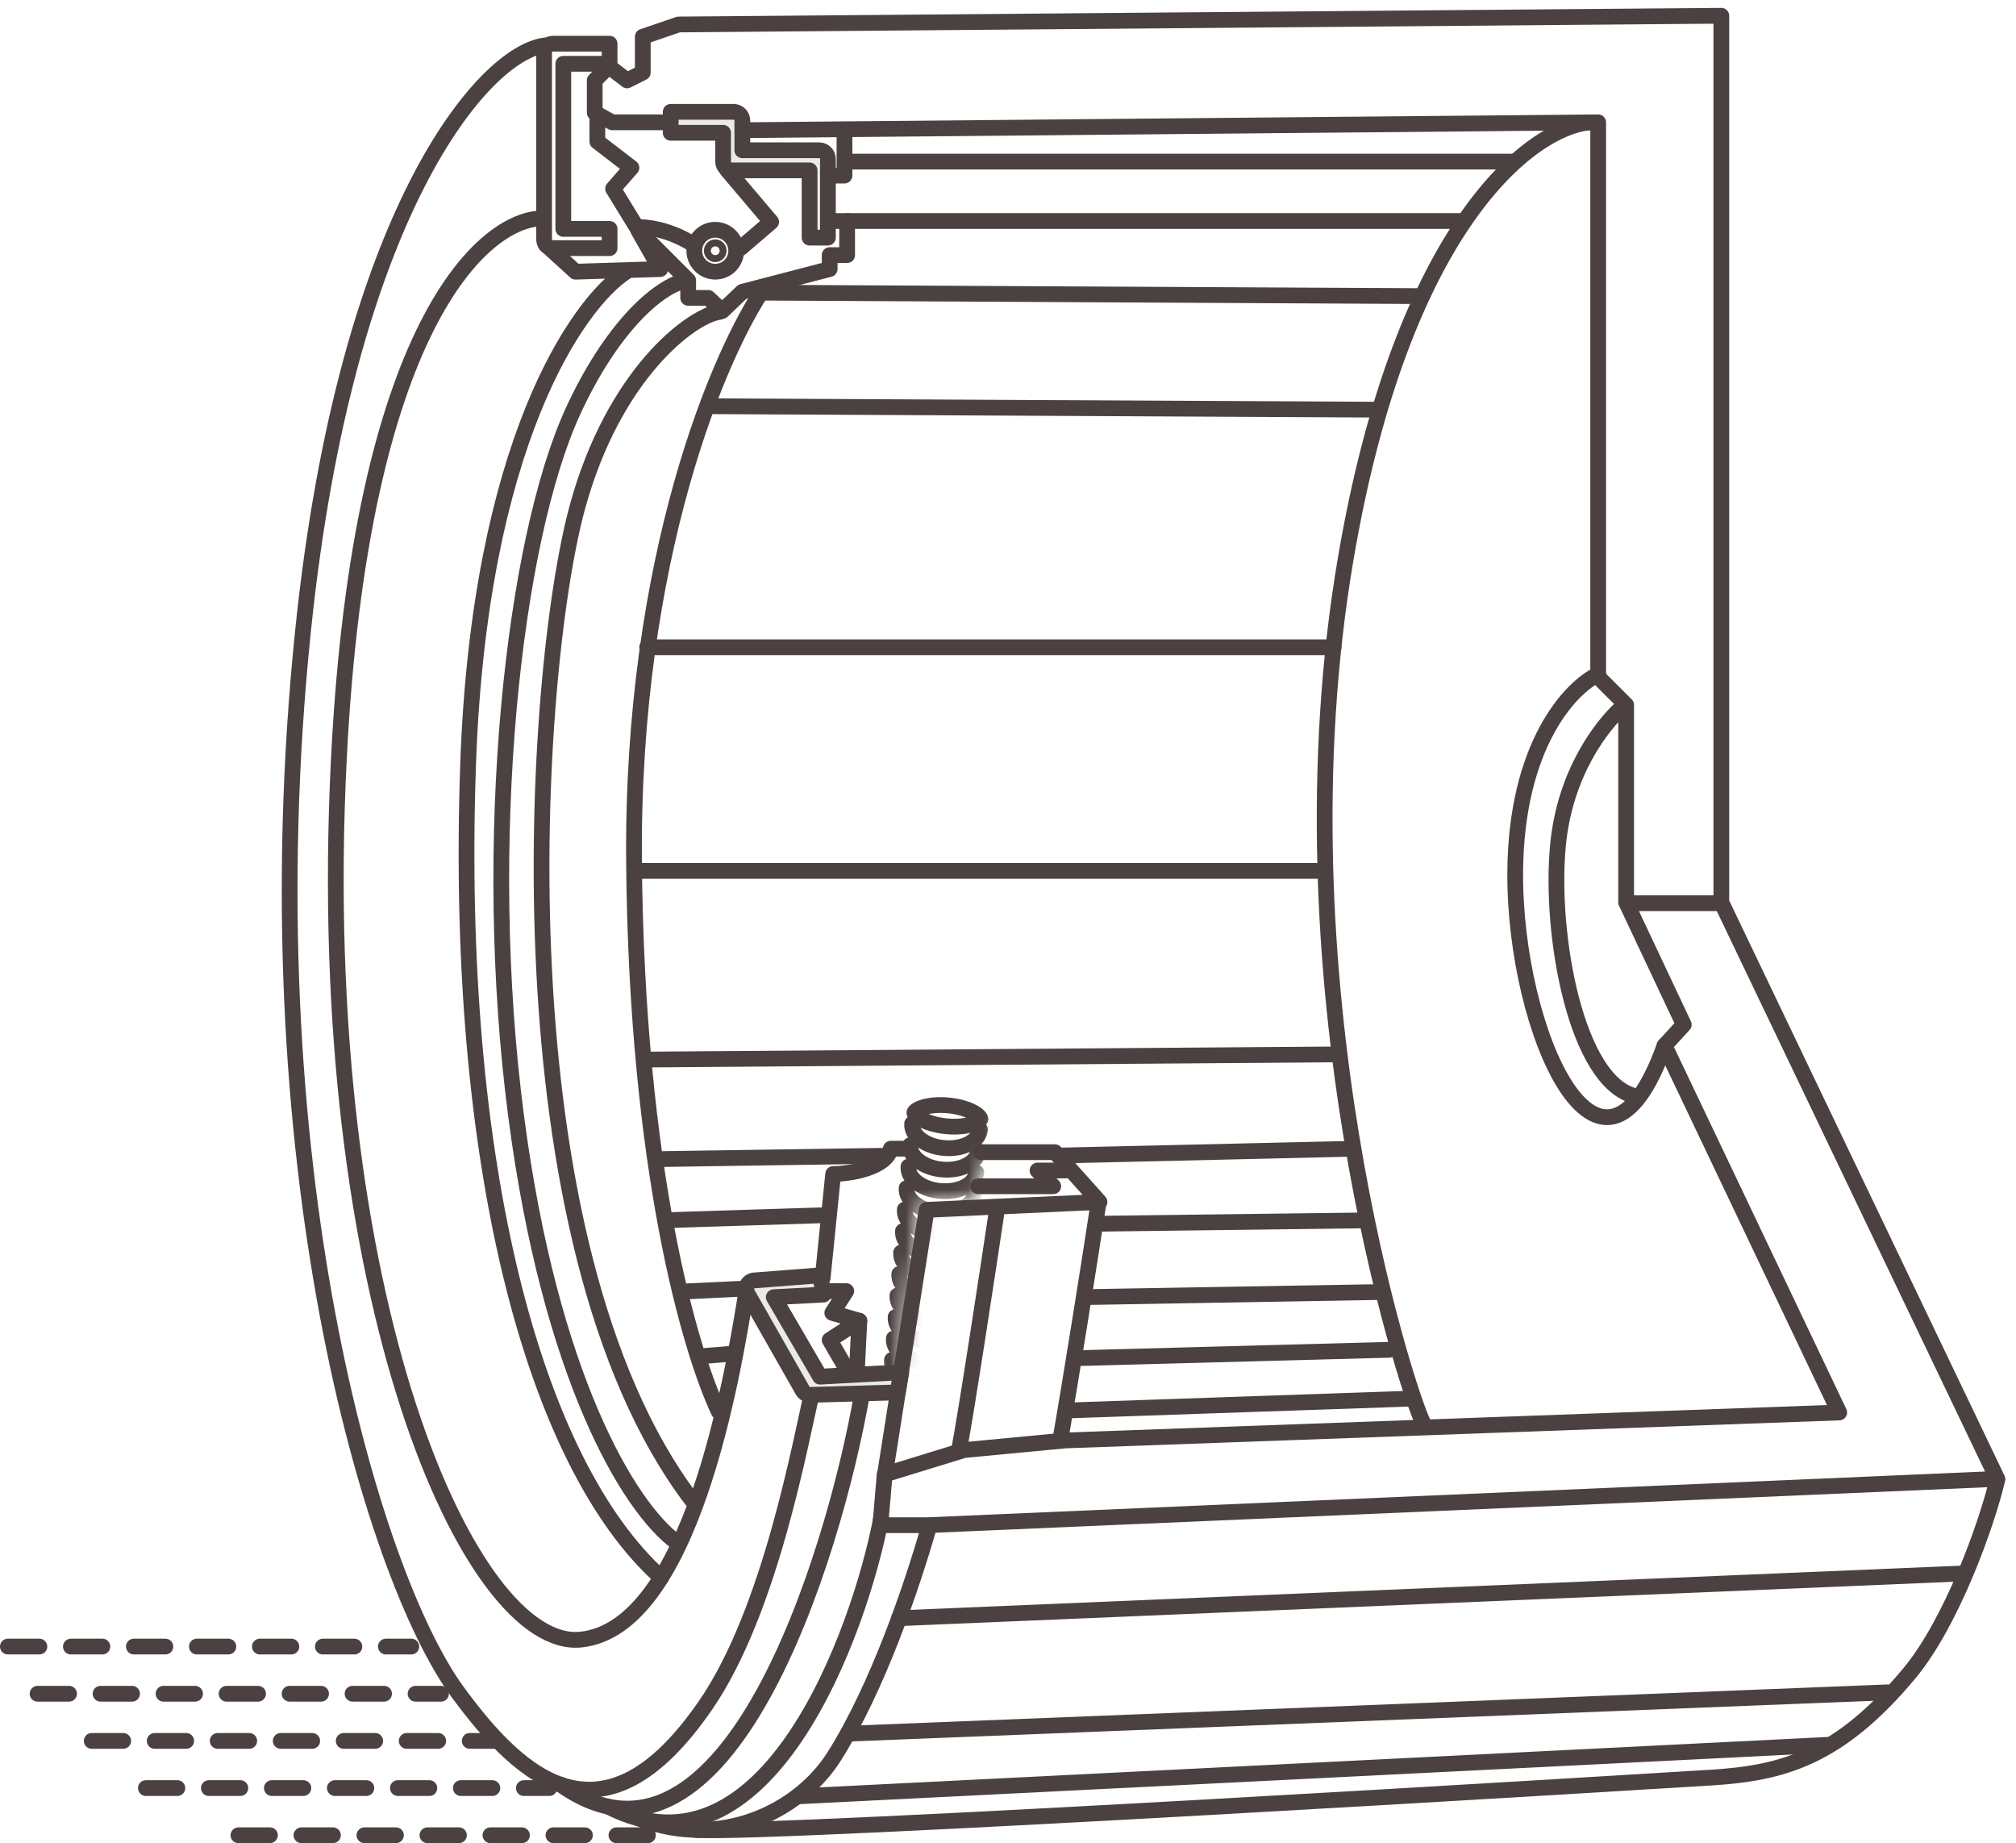<svg width="128" height="117" viewBox="0 0 128 117" fill="none" xmlns="http://www.w3.org/2000/svg">
<g opacity="0.8">
<line x1="9.261" y1="113.506" x2="34.877" y2="113.506" stroke="#1F1111" stroke-linecap="round" stroke-dasharray="2 2"/>
<line x1="5.823" y1="110.511" x2="31.439" y2="110.511" stroke="#1F1111" stroke-linecap="round" stroke-dasharray="2 2"/>
<line x1="2.385" y1="107.517" x2="28.001" y2="107.517" stroke="#1F1111" stroke-linecap="round" stroke-dasharray="2 2"/>
<line x1="0.5" y1="104.523" x2="26.116" y2="104.523" stroke="#1F1111" stroke-linecap="round" stroke-dasharray="2 2"/>
<line x1="15.139" y1="116.5" x2="41.863" y2="116.5" stroke="#1F1111" stroke-linecap="round" stroke-dasharray="2 2"/>
<line x1="54.175" y1="10.259" x2="96.093" y2="10.259" stroke="#1F1111" stroke-linecap="round"/>
<line x1="53.842" y1="14.03" x2="92.766" y2="14.03" stroke="#1F1111" stroke-linecap="round"/>
<line x1="84.674" y1="66.934" x2="41.093" y2="67.259" stroke="#1F1111" stroke-linecap="round"/>
<line x1="116.08" y1="110.759" x2="50.65" y2="114.031" stroke="#1F1111" stroke-linecap="round"/>
<line x1="119.845" y1="107.428" x2="54.083" y2="110.044" stroke="#1F1111" stroke-linecap="round"/>
<line x1="124.504" y1="99.888" x2="57.079" y2="102.724" stroke="#1F1111" stroke-linecap="round"/>
<line x1="48.633" y1="18.579" x2="89.996" y2="18.796" stroke="#1F1111" stroke-linecap="round"/>
<line x1="55.955" y1="73.37" x2="41.983" y2="73.577" stroke="#1F1111" stroke-linecap="round"/>
<line x1="85.569" y1="72.93" x2="67.383" y2="73.351" stroke="#1F1111" stroke-linecap="round"/>
<line x1="45.195" y1="25.787" x2="87.334" y2="26.004" stroke="#1F1111" stroke-linecap="round"/>
<line x1="52.082" y1="77.148" x2="42.546" y2="77.45" stroke="#1F1111" stroke-linecap="round"/>
<line x1="46.989" y1="81.814" x2="43.33" y2="81.988" stroke="#1F1111" stroke-linecap="round"/>
<line x1="86.451" y1="77.472" x2="69.818" y2="77.681" stroke="#1F1111" stroke-linecap="round"/>
<line x1="87.451" y1="82.021" x2="69.044" y2="82.337" stroke="#1F1111" stroke-linecap="round"/>
<line x1="44.707" y1="86.076" x2="46.483" y2="85.934" stroke="#1F1111" stroke-linecap="round"/>
<line x1="68.578" y1="86.211" x2="88.206" y2="85.684" stroke="#1F1111" stroke-linecap="round"/>
<line x1="67.798" y1="89.535" x2="89.311" y2="88.793" stroke="#1F1111" stroke-linecap="round"/>
<line x1="41.089" y1="41.089" x2="84.67" y2="41.089" stroke="#1F1111" stroke-linecap="round"/>
<line x1="40.534" y1="55.284" x2="83.561" y2="55.284" stroke="#1F1111" stroke-linecap="round"/>
<path d="M103.579 57.336H109.013" stroke="#1F1111" stroke-linecap="round" stroke-linejoin="round"/>
<path d="M101.472 42.809C99.735 43.622 96.249 47.278 96.204 55.396C96.149 65.543 101.639 77.686 105.686 66.375" stroke="#1F1111" stroke-linecap="round" stroke-linejoin="round"/>
<path d="M102.969 44.916C101.713 46.044 99.365 49.053 98.922 53.622C98.367 59.333 100.086 68.759 103.857 69.591" stroke="#1F1111" stroke-linecap="round" stroke-linejoin="round"/>
<mask id="mask0_1732_6234" style="mask-type:alpha" maskUnits="userSpaceOnUse" x="54" y="67" width="11" height="23">
<path d="M54.673 85.893L56.725 89.663L58.33 76.77C58.363 76.499 58.589 76.293 58.861 76.284L61.66 76.189L64.599 68.925L56.392 67.65L54.673 85.893Z" fill="#C4C4C4"/>
</mask>
<g mask="url(#mask0_1732_6234)">
<path d="M60.938 86.697C60.874 87.45 59.858 87.978 58.669 87.876C57.48 87.775 56.568 87.082 56.632 86.329" stroke="#1F1111" stroke-linecap="round" stroke-linejoin="round"/>
<path d="M61.753 77.152C61.689 77.905 60.673 78.433 59.484 78.332C58.294 78.23 57.383 77.537 57.447 76.784" stroke="#1F1111" stroke-linecap="round" stroke-linejoin="round"/>
<path d="M61.055 85.333C60.99 86.086 59.974 86.614 58.785 86.513C57.596 86.411 56.684 85.718 56.748 84.965" stroke="#1F1111" stroke-linecap="round" stroke-linejoin="round"/>
<path d="M61.87 75.788C61.806 76.541 60.789 77.069 59.6 76.968C58.411 76.866 57.499 76.173 57.564 75.42" stroke="#1F1111" stroke-linecap="round" stroke-linejoin="round"/>
<path d="M61.171 83.969C61.107 84.722 60.09 85.251 58.901 85.149C57.712 85.047 56.8 84.355 56.865 83.602" stroke="#1F1111" stroke-linecap="round" stroke-linejoin="round"/>
<path d="M61.986 74.425C61.922 75.178 60.906 75.706 59.717 75.604C58.527 75.503 57.616 74.81 57.68 74.057" stroke="#1F1111" stroke-linecap="round" stroke-linejoin="round"/>
<path d="M61.288 82.606C61.223 83.359 60.207 83.887 59.018 83.786C57.829 83.684 56.917 82.991 56.981 82.238" stroke="#1F1111" stroke-linecap="round" stroke-linejoin="round"/>
<path d="M62.102 73.061C62.038 73.814 61.022 74.342 59.833 74.241C58.644 74.139 57.732 73.446 57.796 72.693" stroke="#1F1111" stroke-linecap="round" stroke-linejoin="round"/>
<path d="M61.404 81.243C61.34 81.996 60.324 82.524 59.135 82.422C57.945 82.321 57.034 81.628 57.098 80.875" stroke="#1F1111" stroke-linecap="round" stroke-linejoin="round"/>
<path d="M62.219 71.697C62.155 72.45 61.139 72.979 59.95 72.877C58.76 72.775 57.849 72.083 57.913 71.33" stroke="#1F1111" stroke-linecap="round" stroke-linejoin="round"/>
<path d="M61.52 79.879C61.456 80.632 60.44 81.16 59.251 81.059C58.062 80.957 57.15 80.264 57.214 79.511" stroke="#1F1111" stroke-linecap="round" stroke-linejoin="round"/>
<path d="M61.637 78.515C61.572 79.269 60.556 79.797 59.367 79.695C58.178 79.594 57.266 78.901 57.331 78.148" stroke="#1F1111" stroke-linecap="round" stroke-linejoin="round"/>
<path d="M62.248 71.034C62.247 71.036 62.246 71.044 62.237 71.059C62.228 71.076 62.208 71.103 62.169 71.136C62.09 71.206 61.952 71.285 61.747 71.354C61.339 71.492 60.751 71.558 60.087 71.494C59.424 71.43 58.86 71.254 58.485 71.041C58.297 70.934 58.177 70.83 58.112 70.746C58.08 70.706 58.066 70.676 58.06 70.658C58.054 70.641 58.054 70.634 58.055 70.631C58.055 70.628 58.056 70.621 58.065 70.605C58.074 70.589 58.094 70.562 58.133 70.528C58.213 70.459 58.35 70.379 58.555 70.311C58.964 70.173 59.551 70.107 60.215 70.171C60.878 70.235 61.442 70.411 61.818 70.624C62.006 70.731 62.125 70.835 62.19 70.918C62.222 70.959 62.236 70.989 62.242 71.007C62.248 71.023 62.248 71.031 62.248 71.034Z" stroke="#1F1111" stroke-linecap="round" stroke-linejoin="round"/>
</g>
<path d="M52.511 81.956H53.73L52.843 83.342L54.562 83.841L52.677 85.061L53.897 87.168" stroke="#1F1111" stroke-linecap="round" stroke-linejoin="round"/>
<path d="M54.562 83.841L54.396 87.224" stroke="#1F1111" stroke-linecap="round" stroke-linejoin="round"/>
<path d="M38.704 4.05V2.774H35.099C34.793 2.774 34.545 3.023 34.545 3.329V15.195C34.545 15.501 34.793 15.75 35.099 15.75H38.704V14.53H35.765V4.05H38.704Z" stroke="#1F1111" stroke-linecap="round" stroke-linejoin="round"/>
<path d="M34.434 13.864C30.701 13.883 22.89 20.773 21.514 48.187C19.795 82.455 29.887 104.801 36.874 104.08C43.861 103.359 46.522 87.39 47.409 81.845" stroke="#1F1111" stroke-linecap="round" stroke-linejoin="round"/>
<path d="M34.6 2.885C30.756 3.347 21.991 13.376 19.241 40.036C15.803 73.361 23.53 99.866 29.055 107.407C33.159 113.008 38.369 117.59 44.803 108.239C48.962 102.195 50.847 91.345 51.623 88.111" stroke="#1F1111" stroke-linecap="round" stroke-linejoin="round"/>
<path d="M47.243 8.264L101.472 7.765V42.975L103.247 44.749V57.281L106.906 65.044L105.686 66.375L116.776 89.663L67.648 91.438L61.216 92.048L56.17 93.6L55.893 96.816H58.943L126.813 93.878L109.291 57.281V1L43.084 1.554L40.811 2.331V4.604L39.813 5.103L38.648 4.216L37.761 5.103V7.155L38.87 7.765H42.308" stroke="#1F1111" stroke-linecap="round" stroke-linejoin="round"/>
<path d="M42.585 7.099V8.43H45.912V10.26C45.912 10.566 46.16 10.815 46.467 10.815H51.402V15.084H52.566V10.094C52.566 9.787 52.318 9.539 52.012 9.539H47.132V7.654C47.132 7.348 46.884 7.099 46.578 7.099H42.585Z" fill="#E5E5E5" stroke="#1F1111" stroke-linecap="round" stroke-linejoin="round"/>
<path d="M37.927 7.377V8.985L40.09 10.648L38.925 11.979L40.422 14.419C40.995 14.382 42.519 14.552 44.027 15.528" stroke="#1F1111" stroke-linecap="round" stroke-linejoin="round"/>
<circle cx="45.413" cy="15.916" r="0.5" stroke="#1F1111" stroke-width="0.442" stroke-linecap="round" stroke-linejoin="round"/>
<circle cx="45.413" cy="15.916" r="1.33" stroke="#1F1111" stroke-linecap="round" stroke-linejoin="round"/>
<path d="M47.021 15.75L48.962 14.086L46.189 10.815" stroke="#1F1111" stroke-linecap="round" stroke-linejoin="round"/>
<path d="M34.656 15.528L36.541 17.247L41.92 17.08L40.533 14.64L43.694 17.801V18.91H44.969L45.856 19.742L47.132 18.522L52.677 17.08V16.193H53.786V14.03H52.677" stroke="#1F1111" stroke-linecap="round" stroke-linejoin="round"/>
<path d="M39.757 17.247C36.633 19.28 30.431 28.248 29.721 48.52C28.834 73.861 33.88 92.88 41.975 100.144" stroke="#1F1111" stroke-linecap="round" stroke-linejoin="round"/>
<path d="M43.361 17.856C41.624 18.337 38.758 20.93 36.375 26.118C32.604 34.325 30.485 53.4 32.771 70.866C34.933 87.39 39.924 95.652 42.918 97.87" stroke="#1F1111" stroke-linecap="round" stroke-linejoin="round"/>
<path d="M45.69 19.797C43.898 20.038 38.959 23.745 36.652 32.218C33.769 42.809 31.495 78.795 43.916 95.209" stroke="#1F1111" stroke-linecap="round" stroke-linejoin="round"/>
<path d="M48.574 18.189C45.727 22.293 40.079 35.356 40.256 54.786C40.434 74.215 43.805 85.727 45.635 89.608" stroke="#1F1111" stroke-linecap="round" stroke-linejoin="round"/>
<path d="M52.067 80.958L52.289 82.178L49.128 82.344L52.067 87.39L57.224 87.113L57.002 88.388L51.457 88.545C51.252 88.551 51.061 88.443 50.959 88.265L47.454 82.106C47.252 81.753 47.488 81.31 47.893 81.279L52.067 80.958Z" fill="#E5E5E5" stroke="#1F1111" stroke-linecap="round" stroke-linejoin="round"/>
<path d="M54.729 88.499C52.936 98.813 46.134 120.771 35.599 113.285" stroke="#1F1111" stroke-linecap="round" stroke-linejoin="round"/>
<path d="M55.948 96.373C54.562 103.618 48.685 119.883 38.593 114.671" stroke="#1F1111" stroke-linecap="round" stroke-linejoin="round"/>
<path d="M58.998 96.872C57.889 100.735 55.727 107.13 52.954 111.51C50.77 114.962 45.801 117.444 40.589 115.447" stroke="#1F1111" stroke-linecap="round" stroke-linejoin="round"/>
<path d="M52.677 11.147H53.619V8.264" stroke="#1F1111" stroke-linecap="round" stroke-linejoin="round"/>
<path d="M100.918 7.765C97.277 8.116 89.085 14.142 85.447 35.434C80.9 62.05 89.273 88.222 90.382 90.384" stroke="#1F1111" stroke-linecap="round" stroke-linejoin="round"/>
<path d="M52.233 81.124L52.899 74.526C53.989 74.507 56.248 74.16 56.558 72.918H57.778" stroke="#1F1111" stroke-linecap="round" stroke-linejoin="round"/>
<path d="M62.27 73.14H66.983L69.811 76.3L58.832 76.799L56.17 93.711" stroke="#1F1111" stroke-linecap="round" stroke-linejoin="round"/>
<path d="M63.323 76.633C62.713 80.718 61.371 89.53 60.883 92.103" stroke="#1F1111" stroke-linecap="round" stroke-linejoin="round"/>
<path d="M69.755 76.3C69.219 79.867 67.936 87.889 67.315 91.438" stroke="#1F1111" stroke-linecap="round" stroke-linejoin="round"/>
<path d="M62.103 75.302H66.872L65.874 74.304H67.648" stroke="#1F1111" stroke-linecap="round" stroke-linejoin="round"/>
<path d="M126.813 93.933C126.129 96.817 123.909 103.013 121.212 106.243C116.721 111.621 113.117 112.564 108.625 112.841C104.134 113.119 49.794 116.446 44.193 116.168" stroke="#1F1111" stroke-linecap="round" stroke-linejoin="round"/>
</g>
</svg>
